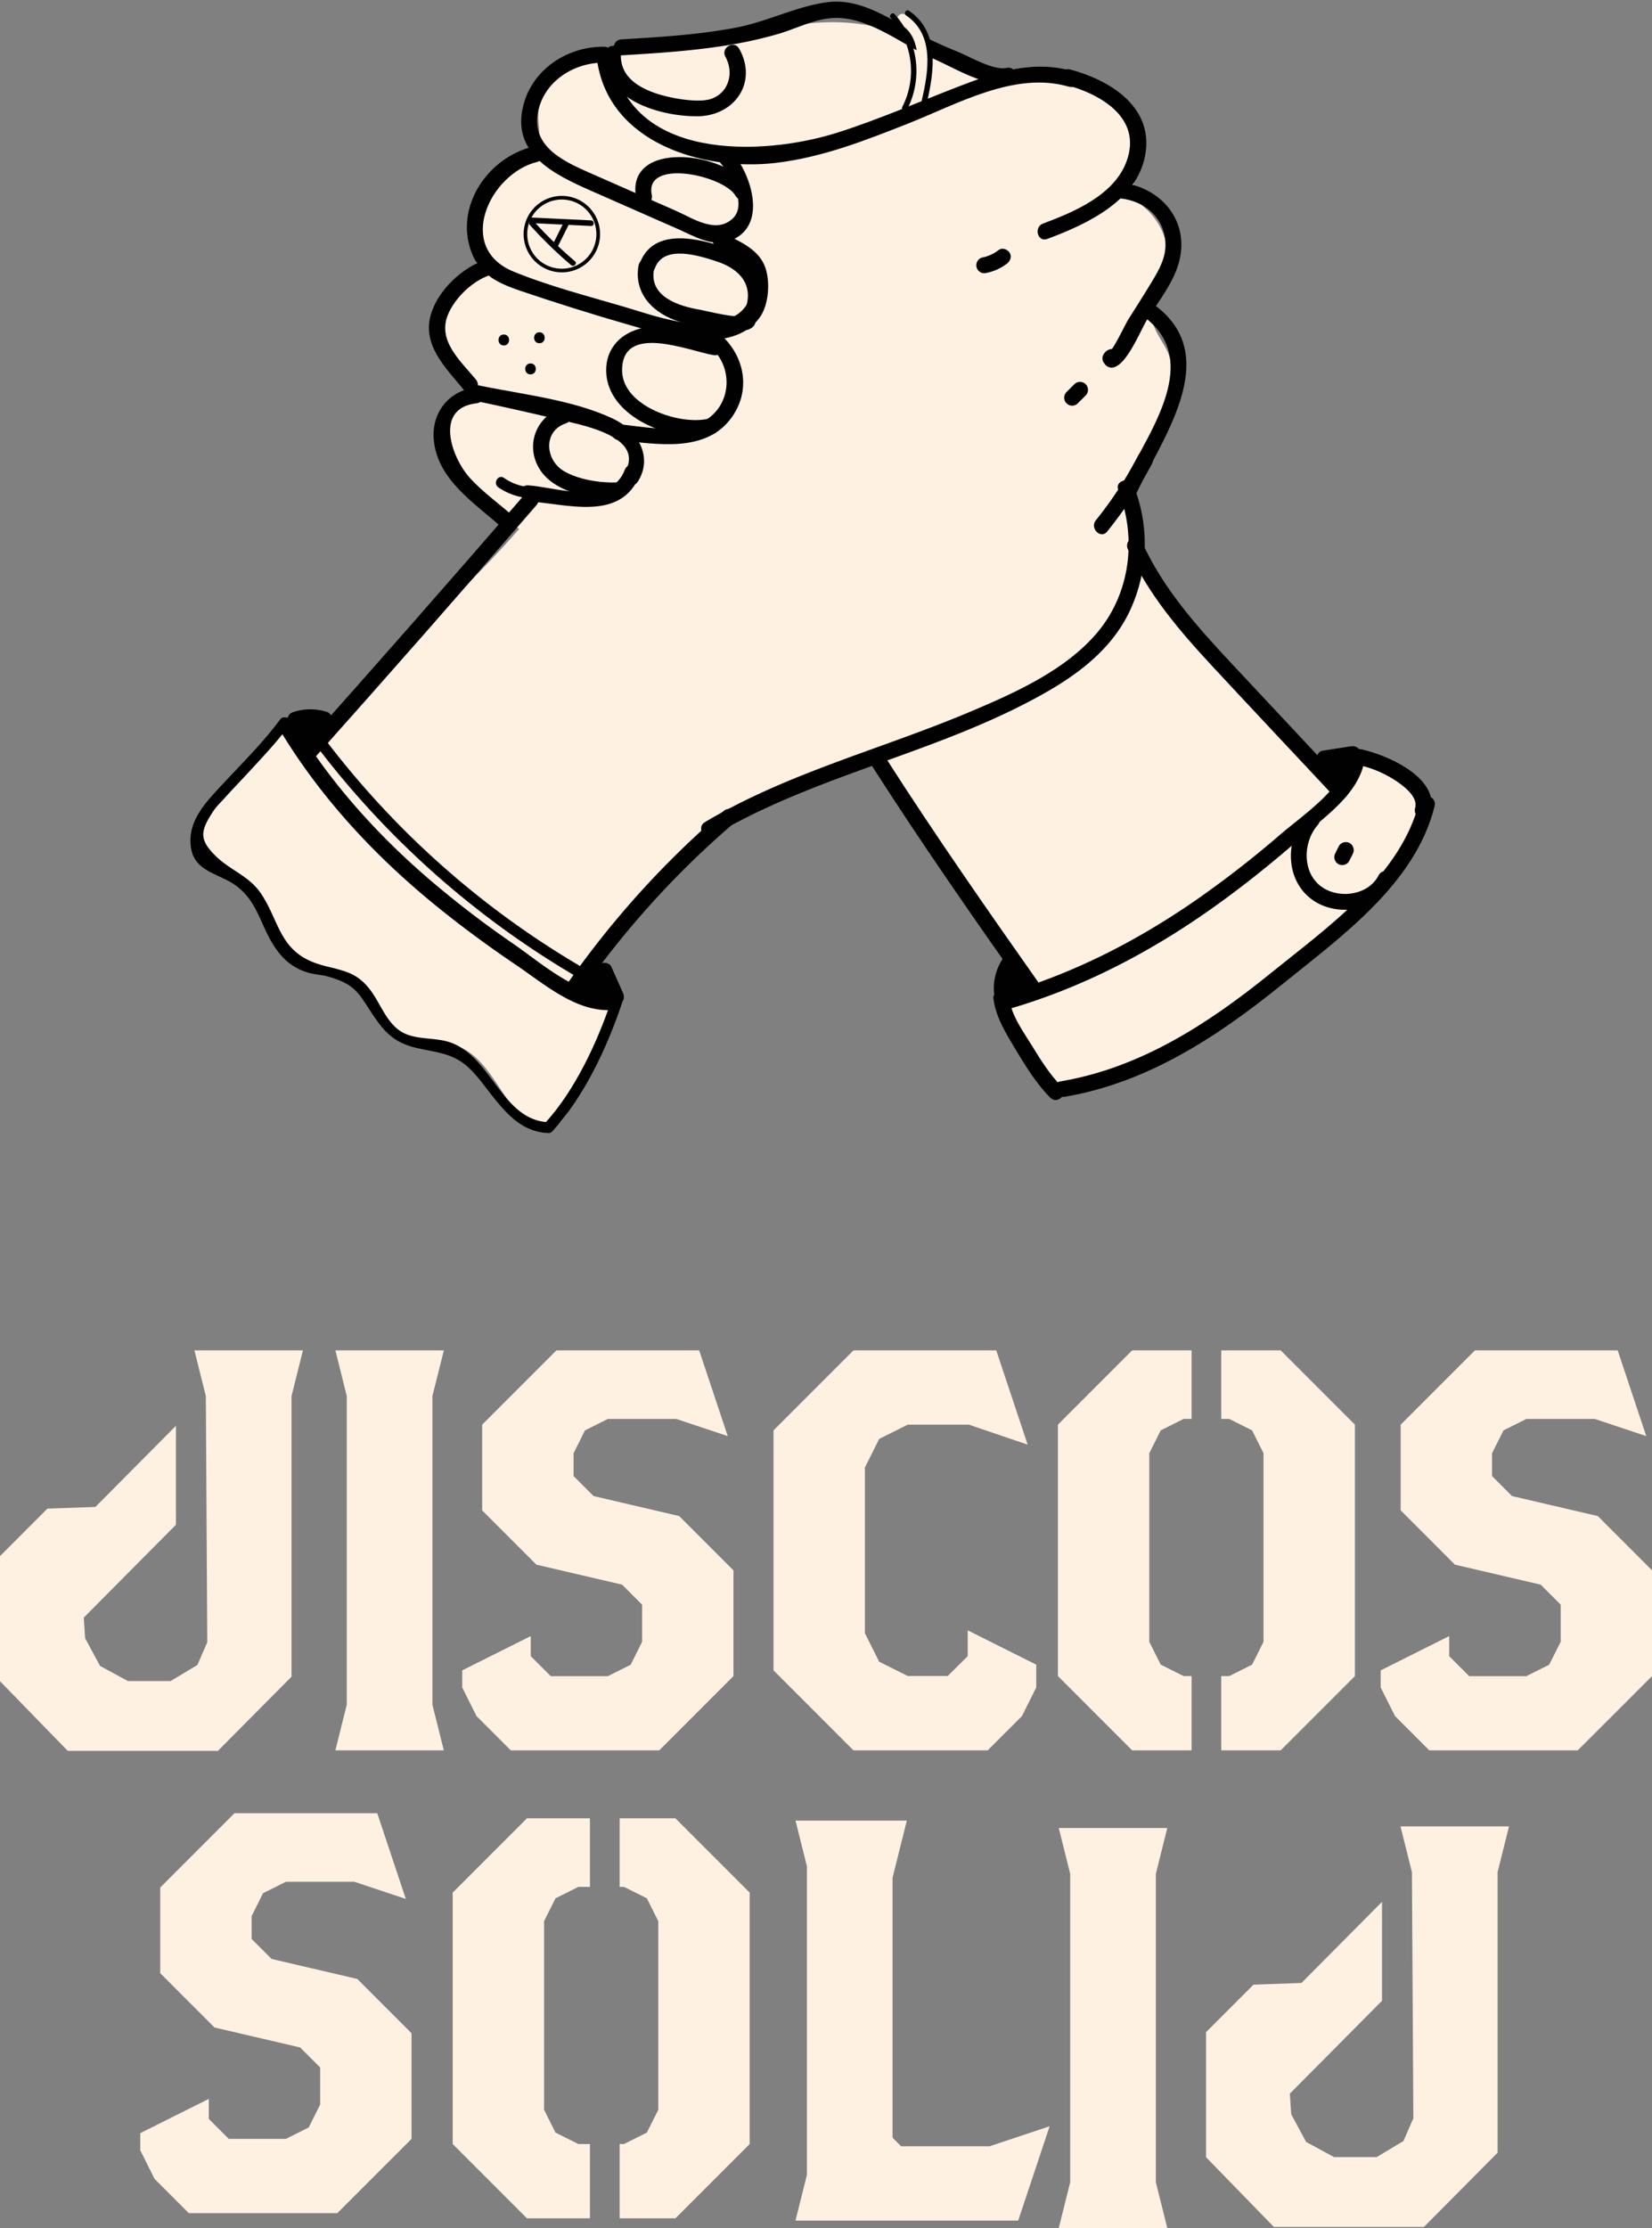 <svg id="Layer_1" data-name="Layer 1" xmlns="http://www.w3.org/2000/svg" viewBox="0 0 890.2 1200"><rect x="0" y="0" width="890.2" height="1200" fill="#808080" stroke="none"/><defs><style>.cls-1{fill:#fef1e2;}.cls-2{fill:#010101;}</style></defs><title>02_SVG-14</title><path class="cls-1" d="M180.72,942.73l6.15-24.62V751.92l-6.15-24.62h58.47L233,751.92V918.11l6.16,24.62Z"/><path class="cls-1" d="M355.24,942.73h-80l-18.47-18.46-7.69-15.39v-9.23L286,881.18V892l10.77,10.77h30.78l12.31-6.15L346,884.26v-20l-10.77-10.77-46.17-10.77-29.24-29.24V767.31l40-40h76.94l15.39,46.17-27.7-9.24H327.54l-12.31,6.16-6.15,12.31V795l10.77,10.77L366,816.55l29.24,29.24v56.93Z"/><path class="cls-1" d="M550.69,924.27l-18.47,18.46H459.9l-43.08-43.08V770.39L459.9,727.3h76.94l16.93,50.78-31.7-10.77H489.14L473.75,775l-7.69,15.39v89.25L473.75,895l15.39,7.69h21.55L521.46,892V878.1l36.93,18.47v12.31Z"/><path class="cls-1" d="M850.19,942.73h-80l-18.46-18.46L744,908.88v-9.23l36.92-18.47V892l10.78,10.77h30.77l12.31-6.15L841,884.26v-20l-10.77-10.77L784,842.71l-29.23-29.24V767.31l40-40h76.94l15.39,46.17-27.7-9.24H822.49l-12.31,6.16L804,782.7V795l10.77,10.77L861,816.55l29.24,29.24v56.93Z"/><polygon class="cls-1" points="36.52 943.02 117.4 943.02 157.09 903.05 157.09 751.92 163.24 727.3 104.77 727.3 110.92 751.92 111.69 884.52 106.36 896.76 91.96 905.4 68.91 905.4 53.91 897.26 45.87 882.36 45.15 871.23 94.81 821.21 94.81 767.92 51.41 811.63 25.54 812.55 0 838.1 0 905.5 36.52 943.02"/><polygon class="cls-1" points="686.43 1199.41 767.31 1199.41 807 1159.44 807 1008.31 813.15 983.69 754.68 983.69 760.83 1008.31 761.6 1140.91 756.27 1153.15 741.87 1161.79 718.82 1161.79 703.82 1153.64 695.78 1138.74 695.06 1127.61 744.72 1077.6 744.72 1024.31 701.32 1068.01 675.45 1068.94 649.91 1094.48 649.91 1161.88 686.43 1199.41"/><polygon class="cls-1" points="637.78 902.73 625.47 896.57 619.31 884.26 619.31 782.7 625.47 770.39 637.78 764.23 642.1 764.23 642.1 727.3 610.08 727.3 570.08 767.31 570.08 902.73 610.08 942.73 642.1 942.73 642.1 902.73 637.78 902.73"/><polygon class="cls-1" points="690.1 727.3 658.09 727.3 658.09 764.23 662.4 764.23 674.71 770.39 680.87 782.7 680.87 884.26 674.71 896.57 662.4 902.73 658.09 902.73 658.09 942.73 690.1 942.73 730.11 902.73 730.11 767.31 690.1 727.3"/><path class="cls-1" d="M181.75,1192h-80l-18.47-18.47-7.69-15.39v-9.23l36.93-18.46v10.77L123.28,1152h30.77l12.31-6.16,6.16-12.31v-20l-10.77-10.77L115.59,1092l-29.24-29.24v-46.17l40-40h76.94l15.39,46.16-27.7-9.23H154.05l-12.31,6.15L135.59,1032v12.31l10.77,10.77,46.16,10.77,29.24,29.24V1152Z"/><path class="cls-1" d="M548.66,1196h-120l6.16-24.62V1005.19l-6.16-24.62h60l-7.7,30.78v140l4.62,4.62h47.7l32.32-10.78Z"/><path class="cls-1" d="M570.53,1200l6.15-24.62V1009.19l-6.15-24.62H629l-6.15,24.62v166.19L629,1200Z"/><polygon class="cls-1" points="311.64 1154.76 299.33 1148.61 293.18 1136.3 293.18 1034.74 299.33 1022.43 311.64 1016.27 317.91 1016.27 317.91 979.34 283.94 979.34 243.94 1019.35 243.94 1154.76 283.94 1194.77 317.91 1194.77 317.91 1154.76 311.64 1154.76"/><polygon class="cls-1" points="363.96 979.34 333.9 979.34 333.9 1016.27 336.26 1016.27 348.57 1022.43 354.73 1034.74 354.73 1136.3 348.57 1148.61 336.26 1154.76 333.9 1154.76 333.9 1194.77 363.96 1194.77 403.97 1154.76 403.97 1019.35 363.96 979.34"/><path class="cls-1" d="M156,389.76c-8.51,10.82-33.38,34.42-42,45.14s-13.35,23.9-1.87,31.5c5.15,3.41,14,8.84,19.33,11.9C145,486,145,507.36,158.23,515.6c8.1,5,18.83,3.59,27.35,7.88,14.42,7.25,17.94,28.19,32.64,34.82,8.35,3.77,18.24,1.85,27,4.65,18.4,5.9,24.32,29.08,39,41.62,2.59,2.21,5.68,4.16,9.08,4.18,6.06,0,10.37-5.73,13.31-11,7.64-13.8,21.48-44.53,25-59.91-14.83,1.91-36.12-11.23-48.47-19.65-52.86-36.07-90.58-75.95-129-127.08"/><path class="cls-1" d="M187.17,381.11c28.05-32.37,64.55-63.9,92.6-96.27-11.36-7.11-30.85-16.61-36.75-28.63s-5.26-28.12,4.6-37.2c2.12-1.95,4.73-3.75,5.41-6.55,1.13-4.65-3.52-8.38-6.95-11.71-15.55-15.06-8-46.1,12.69-52.37-8.36-20.62.19-46.68,19.14-58.33,3.83-2.35,8.19-4.33,10.6-8.13,4.31-6.78.5-15.74,1.82-23.67,2.37-14.29,14-26.71,28.15-29.76,24.48-5.26,54.35-4,78.82-9.22,22.76-4.9,46.19-9.81,69.12-5.85,19.46,3.36,37.23,12.89,54.51,22.46,6.89,3.81,14.07,7.74,21.93,8.19,6.77.38,13.39-1.88,20.14-2.59,27-2.86,52.85,24.15,48.81,51-.66,4.39-1.95,9-.2,13.11,1.35,3.15,4.25,5.29,6.73,7.65,10.95,10.44,14.4,28,8.22,41.78-2.24,5-5.67,9.78-5.71,15.26-.05,6.71,4.92,12.23,7.84,18.27,13.4,27.7-17,57-19.4,87.65-2.13,26.58,16.87,49.66,34.69,69.49l71.24,79.23c1.91,2.12,3.94,4.61,3.65,7.44a8.35,8.35,0,0,1-3.55,5.77c-51,36-88.43,72.61-141.16,94-4,1.65-8.56,3.25-12.7,1.82-3.27-1.12-5.64-3.93-7.8-6.64a754.62,754.62,0,0,1-71.83-107c-2.64-4.77-5.83-10.05-11.15-11.25-3.38-.77-6.88.34-10.15,1.49A285.94,285.94,0,0,0,317.4,522.68c-2.55,3.88-5.42,8.15-9.91,9.31-4.8,1.24-9.64-1.49-13.8-4.18A501.28,501.28,0,0,1,172.08,417.14c-2.15-2.73-4.36-5.68-4.74-9.13-1.34-12,11.86-10.77,17.78-28.52"/><path class="cls-1" d="M544.56,538c50.52-16.43,93.93-49,136.31-81.06,17.38-13.15,35-26.57,47.8-44.24a8.53,8.53,0,0,1,3-3c2-1,4.33-.21,6.4.54,12.52,4.58,27,11.37,29,24.54,1.56,10-5,19.34-11.41,27.17C708,519.83,644.47,566.19,572,585.11a7.23,7.23,0,0,1-2.91.34,7,7,0,0,1-3.62-2.31,96.42,96.42,0,0,1-25.06-43.6"/><path class="cls-2" d="M255.49,215.77q22.36,4.68,44.61,10c11.88,2.83,48.9,9,36.21,29.26-2.94,4.71,4.49,9,7.42,4.34,8.43-13.46-.29-27.66-13.33-33.83-21.74-10.28-49.23-13.12-72.63-18-5.4-1.13-7.7,7.15-2.28,8.29Z"/><path class="cls-2" d="M284.68,270c20.9,1.4,50.33,11.32,60.27-14.63,2-5.17-6.33-7.41-8.29-2.29-7.67,20-36.45,9.37-52,8.33-5.52-.37-5.5,8.22,0,8.59Z"/><path class="cls-2" d="M256.77,208.6c-14.76,1.62-24.42,13.5-23,28.45,1.95,21.37,22.13,34,36.61,47,4.11,3.68,10.21-2.38,6.08-6.08-7.68-6.87-16.37-12.94-23.31-20.6-9.93-11-19.33-37.63,3.67-40.16,5.44-.6,5.5-9.2,0-8.59Z"/><path class="cls-2" d="M261.36,140c-12.13,4.19-24.29,15.44-28.63,27.67-6.28,17.72,7.39,30.25,17.69,42.89,3.49,4.29,9.54-1.83,6.08-6.08-8.19-10-21.15-21-15-35.29,3.82-8.9,13-17.73,22.18-20.91,5.2-1.79,3-10.1-2.28-8.28Z"/><path class="cls-2" d="M333.4,237.11c20.44,2,47.1,7.15,61-12.46,11.59-16.33,5.69-36.94-10.22-47.59-4.61-3.09-8.92,4.35-4.34,7.42C397.31,196.17,395,222.6,374.14,229c-12.78,4-27.76.75-40.74-.52-5.5-.54-5.47,8,0,8.59Z"/><path class="cls-2" d="M287.08,79c-24.19,5.9-42.32,32.24-33,56.94,4.62,12.31,14.92,16.8,26.58,20.77q29,9.84,58.43,18.3c19.21,5.57,54.75,16.72,70.11-3.75,5.08-6.77,5.92-19.19,3.24-27.05-3.3-9.64-13.25-13.89-21.68-18.13-4.93-2.47-9.29,4.94-4.34,7.43,6.83,3.43,15.55,6.56,17.89,14.45,2.85,9.54-1.26,19.37-10.15,23.09-18.7,7.82-39.58-.43-57.9-5.82-19.8-5.83-40.51-11.14-59.63-19-31.36-12.88-12.73-52.73,12.77-59,5.37-1.31,3.1-9.6-2.28-8.28Z"/><path class="cls-2" d="M325.51,25.17C306.05,24.94,287.22,37,282.1,56.36c-6.92,26.22,16.15,37.49,36.29,46.35l46.89,20.64c8.36,3.68,18.43,9.76,27.81,6.42,21.18-7.53,11.75-36.12,1.24-48-3.68-4.15-9.74,1.94-6.08,6.07,5.08,5.74,14.39,22,6.87,29.55-9,9-21.69.2-30.71-3.77q-22.14-9.75-44.28-19.49c-14.3-6.32-33.95-14.08-30.27-33.53,3.19-16.83,19.43-27,35.65-26.86,5.53.07,5.54-8.53,0-8.59Z"/><path class="cls-2" d="M326,28.8c-1.64,25,29.64,33.9,49.69,33.83s32.85-18.14,22.63-36.4c-2.7-4.83-10.12-.5-7.42,4.33,4.58,8.18,2.23,19.28-7.72,22.7-5.26,1.81-14.74.54-19.94-.46-12.47-2.39-29.68-8.18-28.64-24,.36-5.52-8.23-5.49-8.6,0Z"/><path class="cls-2" d="M321.79,32.8c6.49,44.34,57.13,59.35,95.7,55,25-2.85,48.48-12,71.71-21.2,26.5-10.44,57.65-28.46,86.73-19.91,5.32,1.56,7.59-6.73,2.28-8.29-21.46-6.31-41.63.42-61.75,8.24C494.75,55,473.3,64.45,451.07,71.48c-40.55,12.83-112.77,15.26-121-41-.8-5.45-9.08-3.13-8.29,2.29Z"/><path class="cls-2" d="M334.82,29.81c17.92-1.09,35.87-2.21,53.64-4.89a232,232,0,0,0,30.74-6.59c8.72-2.56,17.23-6.86,26.23-8.27C466,6.83,485.08,23.75,503,31.63c11.68,5.14,28.84,15.9,41.73,13.24,5.41-1.12,3.12-9.4-2.29-8.29-7.18,1.49-19.72-6-26.27-8.68a262.76,262.76,0,0,1-29.77-14.21C473.4,6.46,460.23-1,444.82,1.31,428.47,3.77,413,11.77,396.53,14.89c-20.34,3.87-41.08,5.07-61.71,6.32-5.5.34-5.53,8.93,0,8.6Z"/><path class="cls-2" d="M574.36,45.7c18.86,5,41.3,17.94,32.68,41.25-6.72,18.16-28.19,27.19-45,33.46-5.14,1.92-2.91,10.23,2.28,8.29,21.88-8.17,49.91-21.11,53.13-47.42,3-24.72-20.26-38.37-40.82-43.87-5.35-1.43-7.63,6.86-2.28,8.29Z"/><path class="cls-2" d="M604.15,106.94c12.71,1.47,23,10.12,23.83,23.5.53,8.71-3.94,15.74-8.22,22.83-3.87,6.39-7.93,12.68-11.89,19-1.37,2.19-8.36,16.83-10.11,17.24l4.85,2-2.81,4.92c5.43-.63,5.49-9.23,0-8.59-2.47.29-3.72.85-5.13,3a4.18,4.18,0,0,0,0,4.34l.52.69a4.51,4.51,0,0,0,4.85,2c7.44-1.74,14.6-20.15,18.22-25.95,6.89-11,16.53-22.61,18.08-36,2.37-20.34-13-35.36-32.19-37.57-5.48-.63-5.44,8,0,8.59Z"/><path class="cls-2" d="M617.49,171.42c31.78,25-1.85,65.84-13.63,92.3-2.23,5,5.17,9.38,7.42,4.34,13.3-29.88,48.15-74.47,12.28-102.72-4.29-3.39-10.42,2.65-6.07,6.08Z"/><path class="cls-2" d="M384.07,450.22c52.1-31,112.39-42.9,166.2-70.17,23-11.64,46.25-26,58-49.9a84.94,84.94,0,0,0,2.63-68.49c-2-5.1-10.3-2.88-8.29,2.28,10.1,25.87,6.61,55.8-11.76,77.26-17.39,20.3-44.9,32.38-69,42.54-47.35,19.9-97.58,32.62-142,59.06-4.75,2.83-.43,10.26,4.33,7.42Z"/><path class="cls-2" d="M596.61,286.28a227,227,0,0,0,24.13-36.48c2.58-4.89-4.83-9.23-7.42-4.34a215.27,215.27,0,0,1-22.79,34.74c-3.44,4.27,2.61,10.38,6.08,6.08Z"/><path class="cls-2" d="M168.61,409.19q60.79-68.07,120.48-137.13c3.6-4.17-2.45-10.27-6.07-6.08Q223.33,335,162.53,403.11c-3.68,4.12,2.38,10.22,6.08,6.08Z"/><path class="cls-2" d="M312.36,535.32A486.66,486.66,0,0,1,396,442.89c4.2-3.6-1.9-9.66-6.08-6.08a496,496,0,0,0-85,94.17c-3.17,4.56,4.28,8.86,7.42,4.34Z"/><path class="cls-2" d="M469.32,411.66c27,42.24,55.67,83.31,84.54,124.25,3.16,4.49,10.62.2,7.42-4.33-28.87-41-57.57-82-84.54-124.25-3-4.65-10.41-.35-7.42,4.33Z"/><path class="cls-2" d="M607.74,295.78c10.85,24.16,27.9,44.07,45.78,63.31,21.82,23.48,43.81,46.82,65.72,70.22,3.78,4.05,9.85-2,6.07-6.08q-31.24-33.39-62.51-66.78c-18.51-19.82-36.42-40-47.64-65-2.26-5-9.67-.67-7.42,4.34Z"/><path class="cls-2" d="M302.72,219.72c-13.3,4.41-19.4,19-12.79,31.49C297.19,265,317.88,269,332,268.42c5.51-.22,5.54-8.82,0-8.6-8.64.35-20.68-1.56-28.28-6.17-10-6.07-11.17-21.53,1.24-25.64,5.23-1.73,3-10-2.28-8.29Z"/><path class="cls-2" d="M386.83,183c-13.47-2.23-26.26-9.2-40.19-6.41-11.65,2.33-20.16,10.72-20,23.09.29,25.35,36.36,39.27,57.5,34.1,5.37-1.32,3.09-9.61-2.29-8.29-15.46,3.79-46.42-6.69-46.62-25.81-.26-26.14,36.13-10.58,49.33-8.4,5.41.9,7.74-7.38,2.29-8.28Z"/><path class="cls-2" d="M351.22,105c-4.18-19.89,38.72-10.62,45.13.45,2.76,4.79,10.19.47,7.42-4.33-11.29-19.53-67.72-26.58-60.84,6.17,1.14,5.4,9.43,3.12,8.29-2.29Z"/><path class="cls-2" d="M344.09,143c-2.74,15.25,8.24,26.14,22.12,30.26,8.67,2.58,18.56,3.85,27.54,4.58,3.69.3,9.32,1,12.16-2,3.82-4-2.25-10.09-6.08-6.08-2,2.14-19.55-2.41-22.72-2.95-11-1.87-27.37-6.83-24.73-21.54,1-5.41-7.31-7.73-8.29-2.29Z"/><path class="cls-2" d="M352.86,144.57c4.64-13.11,23.94-6.86,33.43-3.74,12.24,4,20.1,12.62,15.3,25.77-1.9,5.2,6.4,7.45,8.29,2.29,6.52-17.87-4.51-31-21.31-36.35-15.19-4.83-37.28-9.25-44,9.75-1.85,5.22,6.45,7.47,8.28,2.28Z"/><path class="cls-2" d="M531.53,147a26.89,26.89,0,0,0,11-4.95c1.84-1.4,2.81-3.7,1.54-5.88-1.06-1.81-4-3-5.88-1.54a21.1,21.1,0,0,1-8.93,4.08,4.3,4.3,0,0,0,2.29,8.29Z"/><path class="cls-2" d="M580.66,217.36l4.3-4.29a4.3,4.3,0,1,0-6.08-6.08l-4.3,4.3a4.3,4.3,0,0,0,6.08,6.07Z"/><path class="cls-2" d="M542.86,543.66c40.65-11.66,78.14-31.4,112.45-56,16.07-11.51,31.47-23.94,46.33-37,12.83-11.25,30.91-23.45,33.69-41.51.83-5.41-7.45-7.74-8.29-2.28-2.7,17.51-24.28,31.58-37,42.47a549.94,549.94,0,0,1-47,36.42c-31.52,21.63-65.64,39-102.46,49.55-5.31,1.52-3.05,9.82,2.28,8.28Z"/><path class="cls-2" d="M535.38,538.05c1.13,9.8,7.06,19.15,12,27.4,5.38,8.91,11.17,18.35,18.57,25.76,3.91,3.92,10-2.16,6.08-6.07-6.34-6.35-11.28-14.37-16-22-4.49-7.26-11.13-16.41-12.13-25.13-.63-5.43-9.23-5.49-8.6,0Z"/><path class="cls-2" d="M714.89,412.63l15.2-2.38c2.31-.36,3.55-3.22,3-5.28-.65-2.46-3-3.36-5.29-3l-15.2,2.38c-2.32.36-3.55,3.22-3,5.28.65,2.46,3,3.36,5.29,3Z"/><path class="cls-2" d="M540.07,516.81a29,29,0,0,0-4.48,17.41c.36,5.49,8.95,5.53,8.59,0a21.08,21.08,0,0,1,3.31-13.07c3-4.69-4.47-9-7.42-4.34Z"/><path class="cls-2" d="M573.62,590.74c44.46-7.48,82.18-32.21,116.67-60.07,32-25.9,72.37-54.42,82.79-96.57,1.33-5.37-7-7.66-8.28-2.28-9.95,40.22-50,68-80.59,92.77-33.37,26.95-69.87,50.63-112.87,57.86-5.45.92-3.14,9.2,2.28,8.29Z"/><path class="cls-2" d="M731.18,411.84A59.56,59.56,0,0,1,751.35,420c4.54,2.94,13,8.94,11.2,15.22-1.51,5.33,6.78,7.61,8.29,2.29,5.25-18.57-23.35-30.94-37.38-33.94-5.39-1.15-7.7,7.13-2.28,8.29Z"/><path class="cls-2" d="M704,438.27c-11.58,13.24-11.89,36,3.6,46.66,13.39,9.18,35.09,5.82,42.72-9.18,2.5-4.92-4.91-9.27-7.42-4.33-5.22,10.27-19.85,12.78-29.43,7.07-11.88-7.08-11.81-24.52-3.39-34.14,3.63-4.15-2.43-10.25-6.08-6.08Z"/><path class="cls-2" d="M727,463.82l1.91-3.82a4.41,4.41,0,0,0-1.54-5.88,4.34,4.34,0,0,0-5.88,1.54l-1.91,3.82a4.4,4.4,0,0,0,1.54,5.88,4.35,4.35,0,0,0,5.88-1.54Z"/><path class="cls-2" d="M150.67,393C172,428.41,200,458.91,231.75,485.21c14.89,12.33,30.46,23.8,46.48,34.62,15.21,10.27,32.91,25.91,52.36,24.06,5.46-.52,5.52-9.11,0-8.59-18.45,1.75-39.34-16.86-53.9-26.91A538.44,538.44,0,0,1,230.61,473c-28.28-24.4-53.19-52.29-72.52-84.33-2.85-4.73-10.29-.42-7.42,4.34Z"/><path class="cls-2" d="M322,525l6.26,14.06c1,2.13,4,2.6,5.88,1.54,2.2-1.25,2.48-3.77,1.54-5.88l-6.26-14.06c-.95-2.14-4-2.6-5.88-1.54-2.19,1.25-2.48,3.77-1.54,5.88Z"/><path class="cls-2" d="M175.89,383.36a29.17,29.17,0,0,0-18,.21c-5.21,1.77-3,10.07,2.28,8.29a21.06,21.06,0,0,1,13.45-.21c5.29,1.64,7.56-6.66,2.28-8.29Z"/><path class="cls-2" d="M309.88,530.07a40.21,40.21,0,0,0,13,5.48c1.39.3,2.94.51,4.14-.25,2.2-1.4,1.57-4.75.56-7.15a83.13,83.13,0,0,0-4.26-8.75,2.6,2.6,0,0,0-1.09-1.22c-.87-.38-1.83.25-2.56.86A118.53,118.53,0,0,0,309,529"/><path class="cls-2" d="M155.33,387.79a32.86,32.86,0,0,0,6.74,13.35,2.51,2.51,0,0,0,1.7,1.11,2.57,2.57,0,0,0,1.7-.92l10.28-9.61c1.18-1.1,2.46-2.45,2.31-4.06a3.64,3.64,0,0,0-2.82-2.91,10.51,10.51,0,0,0-4.29,0l-14.22,2.05"/><path class="cls-2" d="M545.67,520.06a38.57,38.57,0,0,0-4,9c-1,3.25-.89,7.82,2.35,8.84,2,.63,4.14-.63,5.9-1.83l4.22-2.88a3.23,3.23,0,0,0,1.46-1.6c.34-1.17-.66-2.25-1.58-3L546.53,522"/><path class="cls-2" d="M708.21,407.35q9.19-2,18.49-3.26a3.82,3.82,0,0,1,2.3.15c1.28.66,1.41,2.42,1.27,3.86a32.71,32.71,0,0,1-3.33,11.4,4.77,4.77,0,0,1-1.69,2.11c-1.89,1.1-4.17-.51-5.76-2L709.31,410c-.79-.75-1.37-2.39-.3-2.59"/><path class="cls-2" d="M285.55,121.23a233.82,233.82,0,0,0,22.18,21.55c1.44,1.23,3.53-.85,2.09-2.08a235.16,235.16,0,0,1-22.19-21.55c-1.27-1.42-3.35.67-2.08,2.08Z"/><path class="cls-2" d="M286.62,120.17l31.87,1.53c1.89.09,1.89-2.86,0-3l-31.87-1.53c-1.89-.09-1.89,2.86,0,3Z"/><path class="cls-2" d="M300.66,132.62l5.9-11.81c.84-1.69-1.7-3.19-2.55-1.49l-5.89,11.81c-.85,1.7,1.7,3.19,2.54,1.49Z"/><path class="cls-2" d="M302.72,146.69a20.59,20.59,0,1,1,14.57-6h0A20.56,20.56,0,0,1,302.72,146.69Zm0-39.22a18.63,18.63,0,1,0,13.18,31.81,18.63,18.63,0,0,0-13.18-31.81Z"/><path class="cls-2" d="M271.48,186.06c3.79,0,3.8-5.89,0-5.89s-3.8,5.89,0,5.89Z"/><path class="cls-2" d="M285.87,201.65c3.79,0,3.8-5.9,0-5.9s-3.8,5.9,0,5.9Z"/><path class="cls-2" d="M290.66,184.86c3.8,0,3.8-5.89,0-5.89s-3.8,5.89,0,5.89Z"/><path class="cls-2" d="M268.58,262.52a33.5,33.5,0,0,0,21.08,5.77c3.77-.24,3.8-6.13,0-5.9a28.1,28.1,0,0,1-18.11-5c-3.14-2.14-6.09,3-3,5.1Z"/><path class="cls-1" d="M484.75,12.89c12.53,6.69,9.71,24.12,9,36-.23,3.79,5.67,3.77,5.9,0,.87-14.26,3-33.13-11.91-41.07-3.34-1.78-6.33,3.3-3,5.09Z"/><path class="cls-2" d="M480,9.73a42.5,42.5,0,0,1,6.23,47.82c-.85,1.69,1.69,3.18,2.55,1.49a45.61,45.61,0,0,0-6.69-51.39c-1.26-1.42-3.34.67-2.09,2.08Z"/><path class="cls-2" d="M488.33,8.34c15.48,10.6,11.92,30.39,8.32,46.05-.42,1.85,2.42,2.64,2.85.79,3.94-17.19,7-37.95-9.68-49.38-1.57-1.08-3.05,1.48-1.49,2.54Z"/><path class="cls-2" d="M150.86,387.61c-9.71,13.14-21.64,24.68-32.7,36.67-7.54,8.17-15.82,17.12-15.53,29.09.31,13,9.11,15.52,19.09,20.39,19.06,9.3,17.44,27.05,30.13,41.24a30.2,30.2,0,0,0,13.3,8.58c3.87,1.34,8.11,1.33,12,2.49,13.6,4,15.72,8.14,22.32,18.29,7,10.78,12.25,17.19,25.29,20.13,11.7,2.64,20.33,2.84,29.2,11.93,5.12,5.25,9.18,11.42,13.88,17,7.22,8.62,14.28,15.39,25.75,16.73,3.76.44,3.73-5.46,0-5.89-23.53-2.76-29.34-35.64-51.32-42.94-8.13-2.7-18.49-1.11-25.89-5.58-8.41-5.08-11.5-15.84-17.32-23.15-8.72-11-17-9.54-29.37-14-18.78-6.83-19.23-22.1-28.57-36.62-6.6-10.27-16.86-12.92-25.22-21.25-8.85-8.82-7.77-13.41-1.05-23.7,1.69-2.6,4-4.77,6.08-7.06,4.26-4.75,8.71-9.33,13-14,7.59-8.21,15.33-16.36,22-25.36,2.26-3.06-2.86-6-5.09-3Z"/><path class="cls-2" d="M297.64,609.32c17.08-18.58,29.44-45,37.44-68.77,1.21-3.61-4.48-5.15-5.69-1.57-7.6,22.61-19.64,48.46-35.92,66.17-2.57,2.79,1.59,7,4.17,4.17Z"/><path class="cls-2" d="M170.49,401.74A481.67,481.67,0,0,0,308.9,525c3.28,1.94,6.25-3.16,3-5.09A474.11,474.11,0,0,1,175.59,398.76c-2.27-3-7.4,0-5.1,3Z"/></svg>